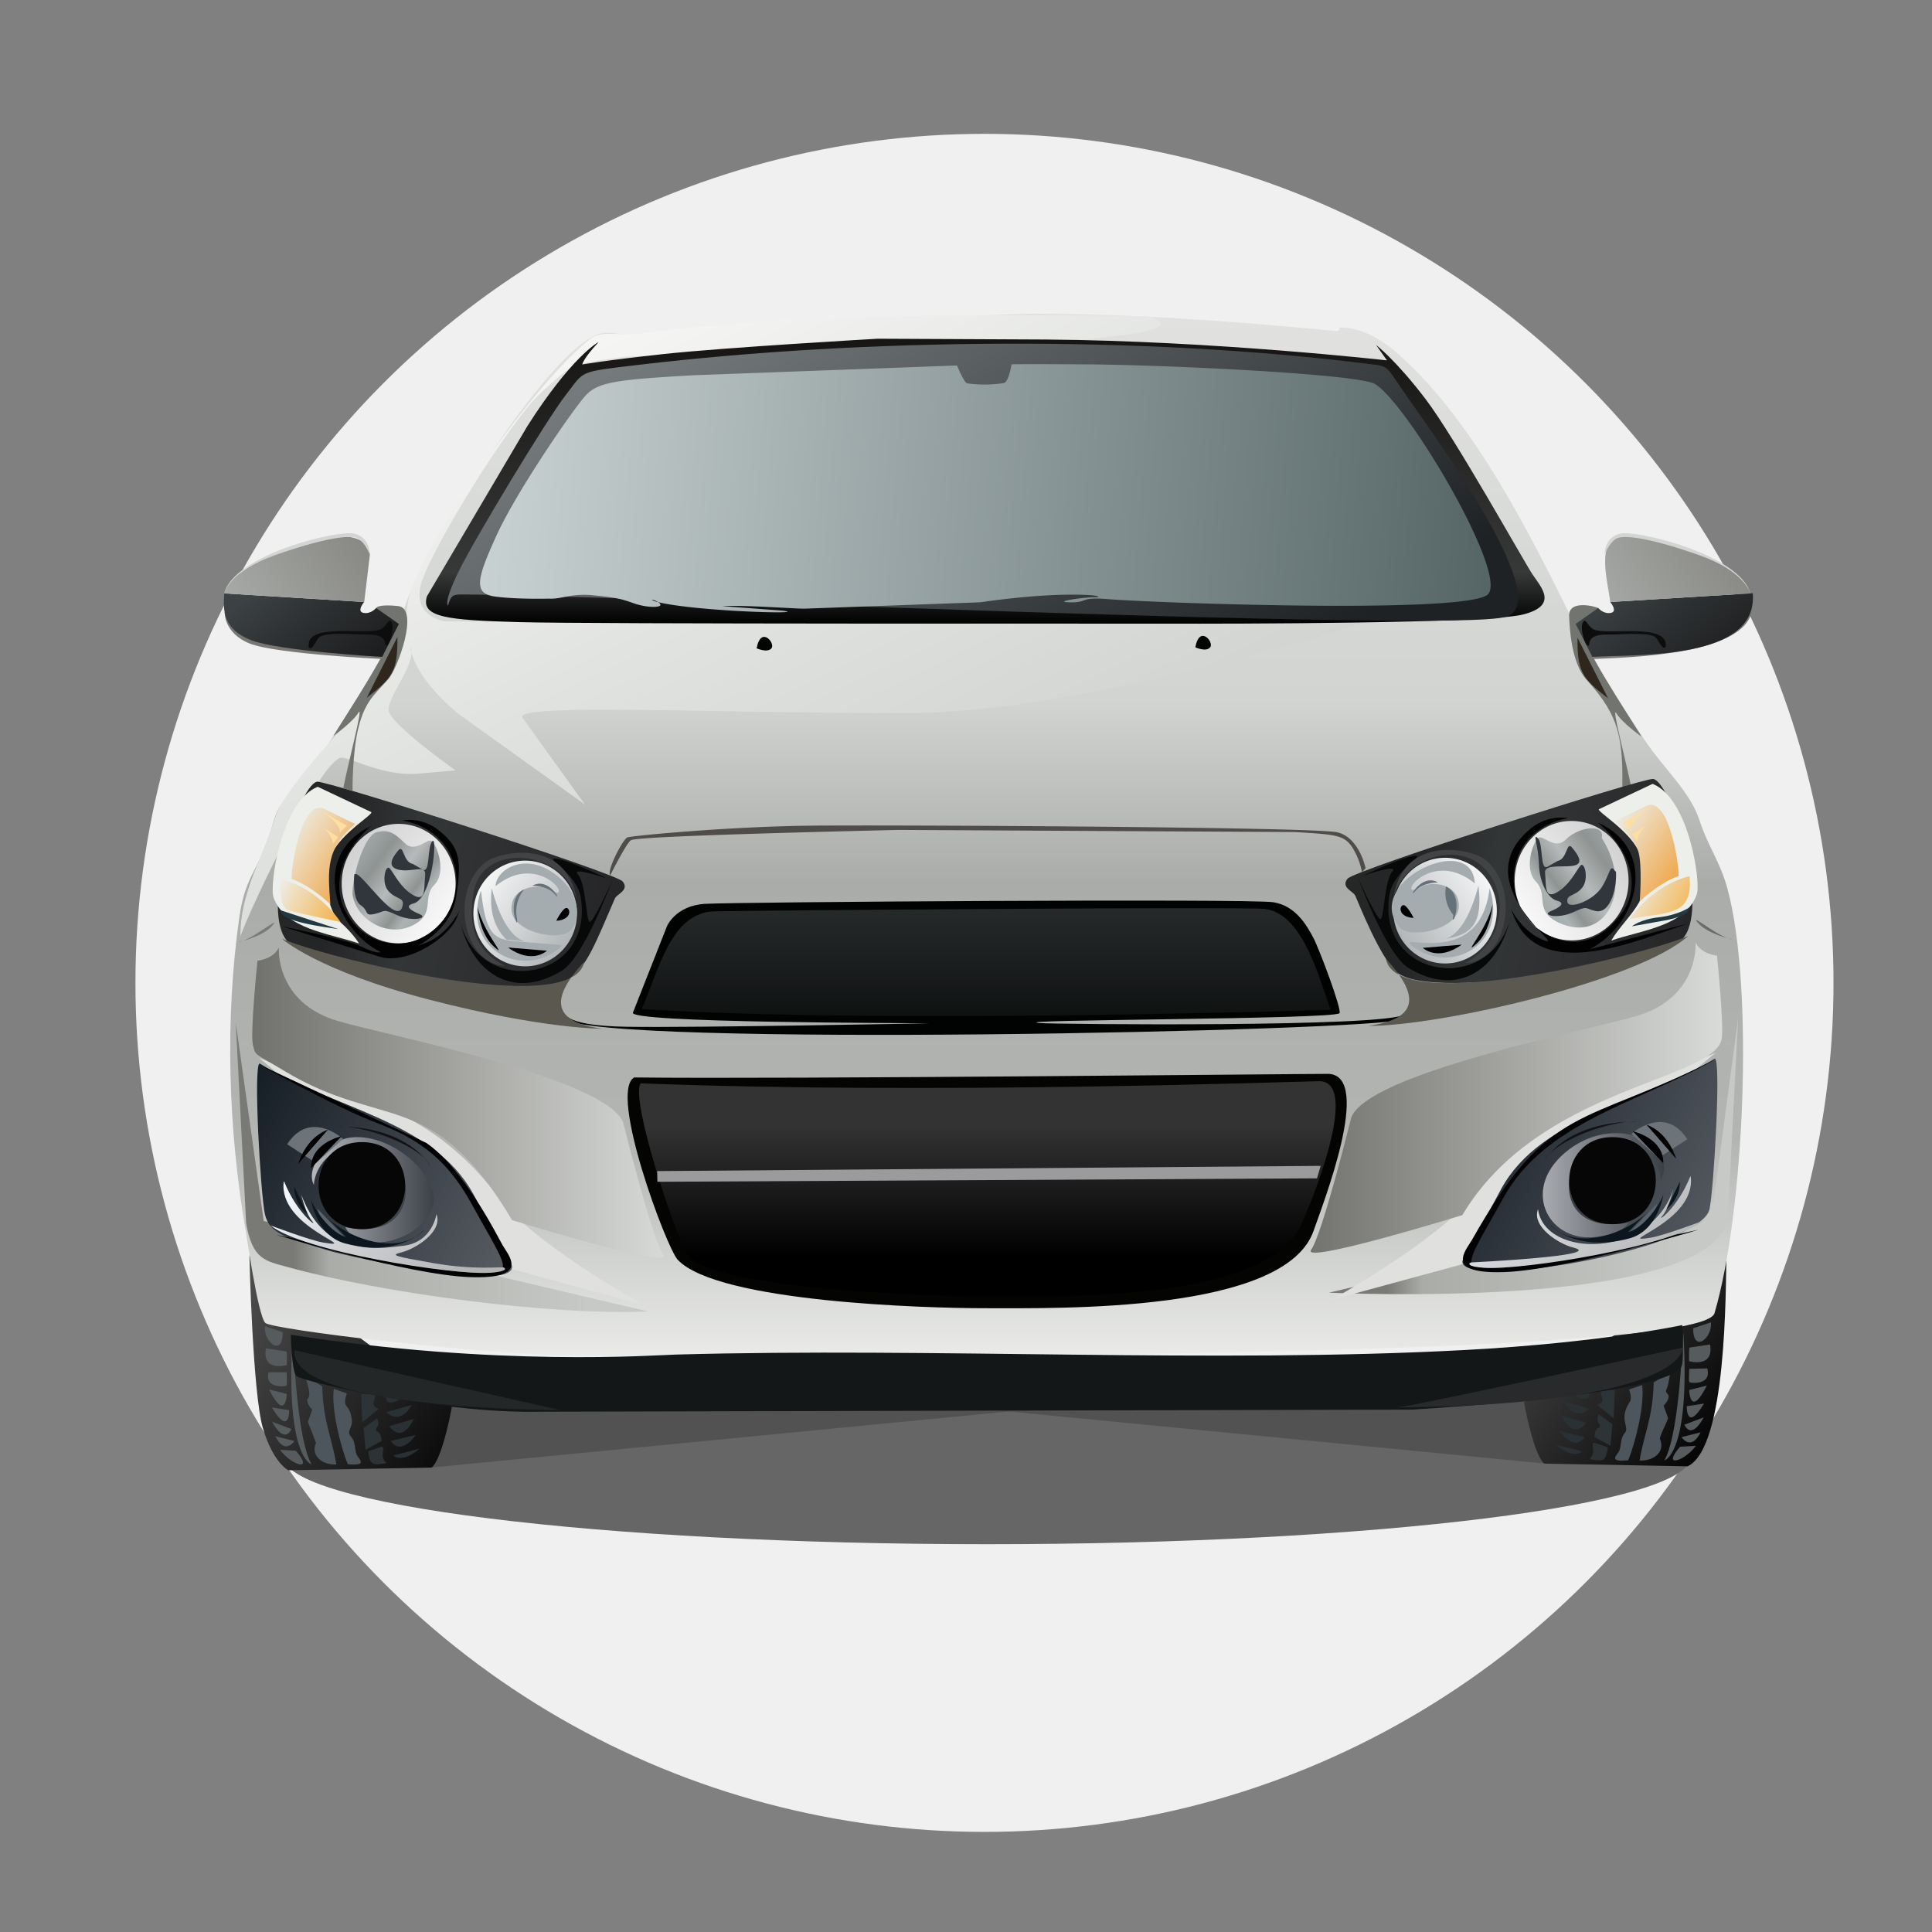 <svg xmlns="http://www.w3.org/2000/svg" xmlns:xlink="http://www.w3.org/1999/xlink" width="163.839" height="163.839" viewBox="0 0 43.349 43.349" shape-rendering="geometricPrecision" image-rendering="optimizeQuality" fill-rule="evenodd" xmlns:v="https://vecta.io/nano"><rect x="0" y="0" width="43.349" height="43.349" fill="#808080" stroke="none"/><defs><linearGradient id="A" x1="5.609" y1="24.879" x2="15.134" y2="24.879" xlink:href="#j"><stop offset="0" stop-color="#70706c"/><stop offset="1" stop-color="#dadcd9"/></linearGradient><linearGradient id="B" x1="22.209" y1="14.003" x2="22.209" y2="7.59" xlink:href="#j"><stop offset="0"/><stop offset=".18" stop-color="#373838"/><stop offset="1" stop-color="#161513"/></linearGradient><linearGradient id="C" x1="22.201" y1="30.589" x2="22.201" y2="7.037" xlink:href="#j"><stop offset="0" stop-color="#ecedeb"/><stop offset=".212" stop-color="#b2b5b1"/><stop offset=".459" stop-color="#aaaca9"/><stop offset=".631" stop-color="#d1d4d0"/><stop offset="1" stop-color="#e1e2e0"/></linearGradient><linearGradient id="D" x1="22.126" y1="22.983" x2="22.126" y2="20.34" xlink:href="#j"><stop offset="0" stop-color="#0e1010"/><stop offset="1" stop-color="#272a2b"/></linearGradient><linearGradient id="E" x1="34.03" y1="11.893" x2="10.461" y2="10.046" xlink:href="#j"><stop offset="0" stop-color="#536363"/><stop offset="1" stop-color="#cbd4d5"/></linearGradient><linearGradient id="F" xlink:href="#A" x1="29.167" y1="24.767" x2="38.692" y2="24.767"/><linearGradient id="G" x1="6.86" y1="26.584" x2="10.01" y2="26.584" xlink:href="#j"><stop offset="0" stop-color="#bbbdc2"/><stop offset="1" stop-color="#30353c"/></linearGradient><linearGradient id="H" x1="38.008" y1="20.537" x2="36.559" y2="19.747" xlink:href="#j"><stop offset="0" stop-color="#f4b24a"/><stop offset="1" stop-color="#edefea"/></linearGradient><linearGradient id="I" xlink:href="#H" x1="7.652" y1="20.594" x2="6.224" y2="19.817"/><linearGradient id="J" xlink:href="#G" x1="34.161" y1="26.421" x2="37.595" y2="26.421"/><linearGradient id="K" x1="8.19" y1="11.455" x2="5.14" y2="13.46" xlink:href="#j"><stop offset="0" stop-color="#848581"/><stop offset="1" stop-color="#a7a9a6"/></linearGradient><linearGradient id="L" x1="7.573" y1="18.788" x2="10.314" y2="20.864" xlink:href="#j"><stop offset="0" stop-color="#ccc"/><stop offset="1" stop-color="#fefefe"/></linearGradient><linearGradient id="M" x1="5.781" y1="19.087" x2="14.176" y2="20.785" xlink:href="#j"><stop offset="0" stop-color="#262828"/><stop offset=".212" stop-color="#242526"/><stop offset=".412" stop-color="#333637"/><stop offset=".71" stop-color="#2c2d2f"/><stop offset="1" stop-color="#242426"/></linearGradient><linearGradient id="N" x1="31.182" y1="21.345" x2="33.663" y2="19.518" xlink:href="#j"><stop offset="0" stop-color="#a7acae"/><stop offset="1" stop-color="#fff"/></linearGradient><linearGradient id="O" x1="38.897" y1="32.385" x2="34.044" y2="28.6" xlink:href="#j"><stop offset="0"/><stop offset="1" stop-color="#4d4d4d"/></linearGradient><linearGradient id="P" xlink:href="#N" x1="13.024" y1="21.408" x2="10.544" y2="19.582"/><linearGradient id="Q" xlink:href="#M" x1="30.015" y1="19.107" x2="38.442" y2="20.812"/><linearGradient id="R" xlink:href="#L" x1="36.633" y1="18.724" x2="33.893" y2="20.801"/><linearGradient id="S" xlink:href="#K" x1="39.005" y1="11.723" x2="35.994" y2="13.703"/><linearGradient id="T" x1="5.439" y1="28.837" x2="10.294" y2="32.324" xlink:href="#j"><stop offset="0" stop-color="#4d4d4d"/><stop offset="1" stop-color="#0b0b0b"/></linearGradient><linearGradient id="U" x1="5.495" y1="24.963" x2="11.774" y2="27.931" xlink:href="#j"><stop offset="0" stop-color="#182027"/><stop offset="1" stop-color="#585d64"/></linearGradient><linearGradient id="V" xlink:href="#U" x1="32.516" y1="24.867" x2="38.812" y2="27.843"/><linearGradient id="W" x1="37.83" y1="19.605" x2="36.071" y2="18.465" xlink:href="#j"><stop offset="0" stop-color="#efa445"/><stop offset="1" stop-color="#edefea"/></linearGradient><linearGradient id="X" x1="22.249" y1="22.937" x2="13.636" y2="5.116" xlink:href="#j"><stop offset="0" stop-color="#c7cac6"/><stop offset=".561" stop-color="#e1e3e0"/><stop offset="1" stop-color="#fcfcfb"/></linearGradient><linearGradient id="Y" xlink:href="#W" x1="8.136" y1="19.668" x2="6.376" y2="18.528"/><linearGradient id="Z" x1="7.521" y1="26.046" x2="9.929" y2="29.078" xlink:href="#j"><stop offset="0" stop-color="#f3f7fc"/><stop offset=".329" stop-color="#d3d5d8"/><stop offset="1" stop-color="#b3b3b3"/></linearGradient><linearGradient id="a" x1="38.29" y1="15.198" x2="36.512" y2="12.922" xlink:href="#j"><stop offset="0" stop-color="#1d1e1f"/><stop offset=".51" stop-color="#2c2f31"/><stop offset="1" stop-color="#3c4143"/></linearGradient><linearGradient id="b" xlink:href="#a" x1="7.828" y1="15.118" x2="6.122" y2="12.934"/><linearGradient id="c" xlink:href="#Z" x1="34.373" y1="25.934" x2="36.78" y2="28.967"/><linearGradient id="d" x1="18.815" y1="5.079" x2="26.121" y2="16.659" xlink:href="#j"><stop offset="0" stop-color="#757a7c"/><stop offset="1" stop-color="#1e2224"/></linearGradient><linearGradient id="e" x1="6.587" y1="26.235" x2="13.249" y2="26.235" xlink:href="#j"><stop offset="0" stop-color="#797975"/><stop offset=".122" stop-color="#a9aca7"/><stop offset="1" stop-color="#c6c9c5"/></linearGradient><linearGradient id="f" xlink:href="#e" x1="31.114" y1="26.03" x2="37.725" y2="26.03"/><linearGradient id="g" x1="36.437" y1="19.099" x2="34.402" y2="20.601" xlink:href="#j"><stop offset="0" stop-color="#9da5a4"/><stop offset=".2" stop-color="#8f9493"/><stop offset=".451" stop-color="#b6baba"/><stop offset=".659" stop-color="#8f9493"/><stop offset=".769" stop-color="#aab3b2"/><stop offset="1" stop-color="#9da5a4"/></linearGradient><linearGradient id="h" xlink:href="#g" x1="8.056" y1="19.164" x2="9.845" y2="20.485"/><linearGradient id="i" x1="22.329" y1="25.238" x2="22.329" y2="28.209" xlink:href="#j"><stop offset="0" stop-color="#333"/><stop offset="1"/></linearGradient><linearGradient id="j" gradientUnits="userSpaceOnUse"/></defs><circle cx="22.089" cy="22.053" r="19.05" fill="#f0f0f0"/><path d="M22.15 34.648c8.723 0 15.794-.883 15.794-1.972s-7.07-1.972-15.794-1.972-15.794.883-15.794 1.972 7.07 1.972 15.794 1.972z" fill="#666"/><g fill="#525252"><path d="M22.785 31.655L9.682 32.927l.424-1.4z"/><path d="M21.564 31.566l13.103 1.273-.424-1.4z"/></g><path d="M38.738 28.085c-.02.9.007 4.4-.872 4.815l-3.214-.06c-.208-.16-.406-1.075-.456-1.377l4.542-3.378z" fill="url(#O)"/><path d="M35.5 32.568l-.588-.152s.367.338.588.152zm.056-.325l-.558-.134s.323.487.558.134zm.032-.32l-.553-.164s.25.58.553.164zm.07-.316l-.57-.164s.226.474.57.164zm.003-.344c.013.25-.305.073-.4 0h.4z" fill="#293134"/><g fill="#2c3437"><path d="M36.23 31.192l-.024.63-.37-.3c.226-.088.06-.185.083-.325l.31-.006z"/><path d="M35.87 31.735l.308.22-.045.484-.36-.197c.03-.28.12-.157.125-.248.003-.066-.102-.066-.027-.26z"/></g><path d="M36.075 32.476s-.024.23-.1.272-.314-.01-.314-.01c.18-.162.007-.326.104-.37l.308.107z" fill="#2d3235"/><g fill="#4c565c"><path d="M36.535 32.757c.168-.41.37-1.25.31-1.68l-.293.1s.075.188.02.27c-.267.4.003.568-.116.705s-.06.32-.15.442-.15.203.227.173z"/><path d="M37.105 31.024c-.022.792-.207 1.1-.317 1.747.304.013.585-.184.457-.484-.02-.046.174-.407.182-.47l-.1-.278c.063-.057.152-.194.096-.254s-.05-.075-.018-.146.072-.35.072-.35l-.382.233z"/></g><g fill="#565c5e"><path d="M37.77 29.9c-.04.638-.126 2.354-.427 2.867 0 0 .59-.13.427-2.867z"/><path d="M38.052 32.44c-.27.36-.775.5-.355.02l.355-.02zm.105-.303l-.427.108s.207.33.427-.108zm.07-.335l-.433.164s.14.37.433-.164z"/><path d="M38.234 31.492l-.388.06s-.012.6.388-.06zm.063-.404l-.397.1s.02.65.397-.1zm0-.385l-.394.01s-.018.28.003.3.505.078.4-.308zm.073-.537l-.46.07c-.018-.006-.012.305-.012.305s.56.167.472-.373z"/><path d="M38.387 29.67l-.397.134c0 .58.443.206.397-.134z"/></g><path d="M5.596 28.173s.072 3.07.3 3.86.574.956.574.956l3.214-.06c.208-.16.406-1.075.456-1.377l-4.542-3.378z" fill="url(#T)"/><path d="M8.825 32.656l.588-.152s-.367.338-.588.152zm-.057-.326l.56-.134s-.323.487-.56.134zM8.735 32l.552-.164s-.25.58-.552.164zm-.068-.315l.57-.164s-.226.474-.57.164zm-.002-.345c-.013.25.306.073.4 0h-.4z" fill="#293134"/><g fill="#2c3437"><path d="M8.104 31.28l.024.63.37-.3c-.226-.088-.06-.185-.083-.325l-.31-.006z"/><path d="M8.465 31.823l-.308.22.045.484.36-.197c-.03-.28-.12-.157-.126-.248-.003-.066.102-.066.027-.26z"/></g><path d="M8.26 32.564c.033.312.122.325.412.263-.18-.162-.007-.326-.105-.37l-.308.107z" fill="#2d3235"/><g fill="#4c565c"><path d="M7.8 32.844c-.168-.41-.37-1.252-.31-1.68l.293.1s-.075.188-.02.27.1.1.13.308-.137.257-.015.397.06.32.15.442.15.203-.227.173z"/><path d="M7.23 31.112c.022.792.207 1.1.317 1.747-.304.013-.585-.184-.457-.484l-.096-.254-.087-.215.1-.278c-.063-.057-.152-.194-.096-.254.082-.086-.032-.343-.054-.496l.382.233z"/></g><g fill="#565c5e"><path d="M6.564 29.988c.04.638.126 2.354.427 2.867 0 0-.59-.128-.427-2.867z"/><path d="M6.282 32.53c.27.36.775.5.355.02l-.355-.02zm-.105-.305l.427.107s-.207.33-.427-.107zm-.072-.325l.433.164s-.14.37-.433-.164z"/><path d="M6.1 31.58l.388.06s.012.6-.388-.06zm-.063-.404l.397.1s-.02.65-.397-.1zm0-.386h.394s.018.28-.003.3-.505.078-.4-.308zm-.072-.537l.46.07c.018-.006.012.305.012.305s-.56.167-.472-.373z"/><path d="M5.947 29.758l.397.134c0 .58-.443.206-.397-.134z"/></g><path d="M5.513 27.6s.275 1.942.442 2.085 4.713.705 6.947.73c2.01.02 25.24.165 25.567-.95.67-2.277.89-7.303.293-9.516-.167-.62-.43-.932-.633-1.553s-.788-1.147-1.195-1.744L35.75 14.87c-1.113-2.263-2.504-5.3-4.42-6.965-.73-.633-1.278-.55-1.278-.55s.018.066-.057.072-3.572-.388-6.762-.388c-1.664 0-8.316.6-9.143.475-.128-.02-.352-.048-.493-.048-1.13 0-4.132 5.006-4.486 6.07-.33.994-1.852 3.477-2.587 4.265-.412.442-.293.43-.538 1.1s-.496.836-.615 1.673c-.328 2.297-.25 4.755.14 7.04z" fill="url(#C)"/><path d="M14.2 22.724l.765-1.942s.19-.46.848-.502 12.246-.12 12.76-.036.76.544.896.8.65 1.63.585 1.69c-.156.142-7.57.14-6.738.22.31.03 7.88.1 8.196-.197s.19-.43.19-.43.12.352-.245.544c-.508.267-18.113.634-18.787-.012-.293-.28-.155-.364-.084-.257s-.03.412 1.476.436 6.792-.078 6.792-.078c-.592-.008-6.744-.008-6.654-.24z" fill="#010202"/><path d="M5.383 21.033C5.672 20.24 7.23 17 7.665 17c.203 0 .968.43 1.72.358l.836-.072s-1.505-1.063-1.505-1.362.538-.932.514-1.302-.18.382 1.063 1.4l2.832 2.03-1.4-1.947c-.287-.346 4.827-.084 8.745-.107s10.06-2.007 10.06-2.007l-20.537-.048s-.705-.084-.562-.777 2.007-3.728 2.712-4.36.61-.633 1.792-.788c1.16-.152 14.143-.163 11.825-.924 0 0-5.554-.085-8.3.097s-2.96.314-3.358.31-.646-.055-.86.106c-1.176.9-3.676 4.392-4.064 5.79-.123.443-.045 1.446-.57 1.96-.54.527-2.237 2.343-2.418 2.937-.278.913-.812 1.743-.795 2.726z" fill="url(#X)"/><path d="M14.396 22.64c.378-.828.638-2.163 1.63-2.192.61-.018 11.923-.107 12.353-.054.86.107 1.22 1.556 1.476 2.264 0 0-10.156.325-15.46-.018z" fill="url(#D)"/><path d="M6.525 29.95s.018.8.12.92 3.03.794 5.155.806l19.892-.048c.9-.06 5.85-.362 6.045-.992.048-.155.008-.905.008-.905s-1.803.396-4.884.56c-5.647.303-11.917-.06-17.7.102-.484.013-4 .278-8.635-.445z" fill="#131718"/><path d="M6.61 30.296l5.968 1.344s-6.105 0-5.968-1.344z" fill="#232728"/><path d="M31.333 31.58c0 .05 6.427-1.344 6.427-1.344s.096 1.278-6.427 1.344z" fill="#282a2c"/><path d="M5.29 22.948l.233 4.5c.143.818.43.842.926.98 2.116.586 5.9 1.093 8.094.998l-8.626-2.03-.627-4.447z" fill="url(#e)"/><path d="M5.793 23.728c2.4 1.006 3.843 1.1 5.436 3.184.777 1.016 3.2 2.365 3.2 2.365l-2.94-.8-5.687-4.75z" fill="#e0e1df"/><path d="M5.826 23.862c1.607 1 3.88 1.274 4.79 2.92l.872 1.62c.1.63-3.73-.225-4.074-.33-.938-.28-1.372-.38-1.47-.83s-.263-3.333-.12-3.38z" fill="url(#U)"/><path d="M5.84 23.898s1.665.938 2.634 1.305 1.58.854 2.094 1.786.79 1.336.7 1.487-1.04.096-2.037-.114l-3.04-.657s2.97.9 4.35.95.86-.496.735-.717-.874-1.72-1.71-2.293L5.84 23.897z" fill="#020204"/><path d="M6.366 26.508c-.133 1.03 1.782 1.514.9 1.374-.305-.048-1.196-.387-1.196-.387.697.577 4.052 1.12 4.934 1.062.396-.026.35-.107.288-.12s-.68.06-1.57-.096-.967-.178-.717-.24c.32-.078.938-.468.788-.86 0 0-.084.627-.735.71s-.938.084-1.493-.15-.806-1-.806-1 .096.424.245.597-.34-.167-.627-.884z" fill="url(#Z)"/><path d="M7.123 27.12l.6.63s-.544-.277-.6-.63z" fill="#5b646c"/><path d="M7.75 27.537c.245.548 1.465.438 1.91-.34.38-.662-.81-1.802-1.8-1.673-.49.064-1.024.652-.818 1.063 0 0 .006-.56.657-.848 1.492-.657 2.198 2.207.06 1.798z" fill="url(#G)"/><path d="M8.12 25.626c1.296 0 1.296 1.953 0 1.953s-1.296-1.953 0-1.953z" fill="#060606"/><path d="M6.442 25.674l.65.42.605-.54s-.74-.674-1.254.12z" fill="#6c7479"/><path d="M7.357 25.348l-.664.762s.158-.58.664-.762zm-.377.862l.684-.717s-.696.15-.684.717z" fill="#000001"/><g fill="#0b161f"><path d="M6.6 26.623l.3.618s-.302-.206-.3-.618z"/><path d="M6.98 26.92c.106.286.492.778.787.836l-.467-.477c.505.522 1.617.903 2.186.344.163-.16-.425.633-1.747.275-.64-.173-.76-.977-.76-.977z"/></g><path d="M7.56 25.273c.555-.032 1.894.413 2.106.917 0 0-.43-.908-2.106-.917z" fill="#111117"/><path d="M39 22.837l-.233 4.5c-.33 1.885-7.385 1.734-8.948 1.667l8.626-2.03.555-4.137z" fill="url(#f)"/><path d="M38.51 23.616c-2.4 1.007-3.843 1.1-5.436 3.184-.777 1.016-3.2 2.365-3.2 2.365l2.94-.8 5.687-4.75z" fill="#e0e1df"/><path d="M38.476 23.75c-1.607 1-3.88 1.274-4.79 2.92l-.872 1.62c-.105.67 5.346-.24 5.543-1.16.097-.45.263-3.333.12-3.38z" fill="url(#V)"/><path d="M38.46 23.786c-1.695.955-3.79 1.39-4.728 3.09-.514.932-.79 1.336-.7 1.487s1.04.096 2.037-.114l3.04-.657s-2.97.9-4.35.95-.86-.496-.735-.717c1.747-3.1 2.468-2.535 5.434-4.042z" fill="#020204"/><path d="M37.935 26.397c.133 1.03-1.782 1.514-.9 1.374.305-.048 1.196-.387 1.196-.387-.697.577-4.052 1.12-4.934 1.062-.396-.026-.35-.107-.288-.12.003-.001 3.06-.146 2.288-.335-.32-.078-.938-.468-.788-.86.148 1.108 2.53 1.112 3.035-.448 0 0-.096.424-.245.597s.34-.167.627-.884z" fill="url(#c)"/><path d="M37.178 27.008l-.6.63s.544-.277.6-.63z" fill="#5b646c"/><path d="M36.55 27.426s-.116.26-.76.33c-1.09.117-1.703-1.14-.568-1.977 1.086-.802 2.442-.1 2.043.7 0 0-.006-.56-.657-.848-1.492-.657-2.198 2.207-.06 1.798z" fill="url(#J)"/><path d="M36.18 25.514c-1.296 0-1.296 1.953 0 1.953s1.296-1.953 0-1.953z" fill="#060606"/><path d="M37.86 25.562l-.65.42-.605-.54s.74-.674 1.254.12z" fill="#6c7479"/><path d="M36.944 25.236l.664.762s-.158-.58-.664-.762zm.376.864l-.684-.717s.696.15.684.717z" fill="#000001"/><g fill="#0b161f"><path d="M37.692 26.512l-.3.618s.302-.206.3-.618z"/><path d="M37.32 26.808c-.106.286-.492.78-.787.836l.467-.477c-.505.522-1.617.903-2.186.344-.163-.16.425.633 1.747.275.64-.173.76-.977.76-.977z"/></g><path d="M36.742 25.162c-.555-.032-1.894.413-2.106.917 0 0 .43-.908 2.106-.917z" fill="#111117"/><path d="M38.044 21.147s.096 1.23-1.326 1.65c-1.1.324-6.08 1.292-6.404 2.294 0 0-.645 2.604-.896 2.95s3.393-.777 3.393-.777c1.703-2.86 5.58-3.008 5.815-3.934.066-.257-.102-1.888-.102-1.888s-.352-.03-.48-.296z" fill="url(#F)"/><path d="M6.257 21.26s-.096 1.23 1.326 1.65c1.1.323 6.08 1.292 6.404 2.294 0 0 .645 2.604.896 2.95s-3.393-.777-3.393-.777c-1.785-2.998-2.877-2.004-5.11-3.348-.705-.424-.64-.33-.705-.585s.102-1.888.102-1.888.352-.03.48-.296z" fill="url(#A)"/><path d="M14.232 24.174c-.588.323.723 3.825.974 4.092.9.954 5.587 1.087 6.88 1.087 1.69 0 6.756.107 7.39-1.744.194-.566 1.336-3.464.336-3.514-.12-.006-12.226.122-15.58.08z" fill="#040403"/><path d="M14.378 24.307c-.263.3.824 3.59 1.072 3.877.658.762 5.678.908 6.7.908 1.675 0 6.192.108 7.02-1.565.225-.455 1.383-3.28.424-3.268-.502.006-8.644.305-15.206.048z" fill="url(#i)"/><path d="M14.745 26.276l14.887-.117-.082.28-14.8.077z" fill="#9b9b9e"/><path d="M7.11 17.54c.167-.048 6.7 2.04 6.86 2.237s-.13.28-.173.382c-.822 1.89-.8 2.217-3.106 1.93-.865-.108-3.84-.58-4.223-.95-.645-.625.196-3.472.642-3.6z" fill="url(#M)"/><path d="M7.132 17.655l1.2.567c.042.054-.642.45-.88.917s-.12 1.278.18 1.547.424.484.424.484c-.67-.232-1.663-.32-1.918-1.033-.1-.25.167-2.15.986-2.482z" fill="#edefea"/><path d="M6.3 19.725s-.063.63.173.7 1.168.263 1.168.263-.466-.744-1.34-.962z" fill="url(#I)"/><path d="M6.54 19.72c.003-.33.226-1.81.738-1.57l.693.34c-.655.546-.62.998-.558 1.8 0 0-.428-.415-.873-.57z" fill="url(#Y)"/><g fill="#ffdfa0"><path d="M7.262 18.225l.517.3-.158.164s.08-.143-.358-.454z"/><path d="M7.268 18.578l.317.203-.117.16s.03-.128-.2-.364z"/></g><path d="M8.944 18.485c.706 0 1.278.6 1.278 1.34s-.572 1.34-1.278 1.34-1.278-.6-1.278-1.34.572-1.34 1.278-1.34z" fill="url(#L)"/><path d="M7.916 20.104c.096.526.76.932 1.32.67s.22-.627.508-.92.054-.902-.054-.98-.37.28-.61.042-.365-.302-.61-.25c-.34.07-.602 1.185-.556 1.44z" fill="url(#h)"/><path d="M7.95 19.61s-.057.567.14.698.072.257.323.197.16-.125.5.03.717.066.502-.024-.346-.185-.137-.24c.42-.108.543-1.522.424-1.398-.125.13-.042.723-.215.64l-.227-.13c-.215-.036-.203-.442-.317-.31s-.293.376.006.442.62-.137.59.13.024.603-.263.442-.442-.5-.532-.603-.197.305-.036.5.358.143.33.317c-.1.583-.982-.832-1.078-.68z" fill="#31363c"/><path d="M8.34 18.527c-1.32.597-.927 2.262.203 2.837 0 0-.104.044-.424-.12s-1.78-.454-1.78-.454l2.192.68c.62.18 1.56-.436 1.726-.9s-.048.33-.693.58.514-.102.663-.986.072-1.153-.346-1.505-.854-.25-.854-.25c1.54.294 1.555 2.12.383 2.656-1.203.55-2.725-1.09-1.07-2.548z" fill="#020202"/><path d="M11.784 19.31c.642 0 1.162.53 1.162 1.186s-.52 1.186-1.162 1.186-1.162-.53-1.162-1.186.52-1.186 1.162-1.186z" fill="url(#P)"/><g fill="#a4acb0"><path d="M10.784 20c-.415 1.275.874 1.946 1.708 1.32.215-.16.12-.102-.597-.173s-.972.04-1.1-1.147zm.334-.117c1.018-.827 1.838.45 1.2.078-.245-.143-.86-.066-.842.448s1.105.735 1.338.454.2-.884-.436-1.302-1.242-.05-1.26.323z"/><path d="M11.034 19.936c-.05.424.012.833.328 1.145l.48.05s-.478.053-.807-1.196z"/></g><path d="M10.718 20.36s.03.582.365.88-.23-.293-.365-.88z"/><path d="M11.4 21.26l.872.072s-.332.317-.872-.072zm1.08-.6s.164-.33.248-.284.075.266-.248.284z"/><path d="M11.943 19.874s.344-.006.514.2-.137-.418-.514-.2zm-.18.08s-.237.253-.166.64-.293-.424.166-.64z" fill="#66727a"/><path d="M10.315 20.647c.26 1.175 1.184 1.808 2.288 1.135.5-.3 1.123-2 1.123-2s-.43.962-.502.9-.084-.872-.257-1.063.663.096.663.096-.908-.436-1.165-.448.478.31.568.884c.29 1.863-2.257 2.27-2.718.508z" fill="#070909"/><path d="M36.402 17.762c.01-1.148-.032-1.667-.8-2.505-.345-.377-.386-1.168-.395-1.438-.013-.38.62-.204.653-.175.078.066-.323.19-.394.37-.11.272 1.163 2.164 1.364 2.513 0 0-.43-.304-.564-.524-.123-.2.25 1.2.342 1.7l-.207.06z" fill="#727470"/><path d="M36.082 15.67l-.687-1.362c-.007.763.105.912.687 1.362z" fill="#2f271e"/><path d="M12.942 20.207c-.26-1.146-2.138-1.344-2.32-.164-.115.744.03 1.27.705 1.63-.95-.046-1.245-1.698-.43-2.33.293-.227 1.822-.574 2.046.863z" fill="#424344"/><path d="M6.32 21.058s.788.717 3.32 1.374 3.87.65 3.87.65c-1.198-.164-1.116-.73-.4-1.507-.24 1.33-5.963-.134-6.792-.517z" fill="#5a584f"/><path d="M5.338 21.14s.556-.116.774-.373-.505.36-.774.373z" fill="#7a7a7a"/><path d="M6.305 20.427l1.285.42c-.194-.033-1.348-.164-1.285-.42z" fill="#223942"/><path d="M37.096 17.478c-.167-.048-6.7 2.04-6.86 2.237s.125.28.173.382.573 1.446.95 1.732c.865.66 5.896-.284 6.38-.753.645-.625-.196-3.472-.642-3.6z" fill="url(#Q)"/><path d="M37.075 17.59l-1.2.567c-.042.054.642.45.88.917.517 1.01-.254 1.432-.603 2.03.67-.232 1.663-.32 1.918-1.033.1-.25-.167-2.15-.986-2.482z" fill="#edefea"/><path d="M37.908 19.66c.092.924-.528.792-1.34.962 0 0 .466-.744 1.34-.962z" fill="url(#H)"/><path d="M37.666 19.655c-.003-.33-.226-1.81-.738-1.57l-.693.34s.434.36.526.683.03 1.117.03 1.117.428-.415.873-.57z" fill="url(#W)"/><g fill="#ffdfa0"><path d="M36.945 18.162l-.517.3.158.164s-.08-.143.358-.454z"/><path d="M36.94 18.514l-.317.203.117.16s-.03-.128.2-.364z"/></g><path d="M35.263 18.42c-.706 0-1.278.6-1.278 1.34s.572 1.34 1.278 1.34 1.278-.6 1.278-1.34-.572-1.34-1.278-1.34z" fill="url(#R)"/><path d="M35.938 18.8c.724 1.14.096 2.398-.968 1.9-.56-.263-.22-.627-.508-.92s-.054-.902.054-.98.37.28.61.042c.307-.307.895-.36.812-.042z" fill="url(#g)"/><path d="M36.257 19.545c.03.3-.102.98-.463.895-.25-.06-.16-.125-.5.03s-.717.066-.502-.024.346-.185.137-.24-.388-.418-.4-.824-.15-.705-.024-.574.042.723.215.64l.227-.13c.215-.036.203-.442.317-.31.623.72-.635.232-.597.574.03.27-.024.603.263.442s.442-.5.532-.603.197.305.036.5-.358.143-.33.317.573-.024.77-.33.18-.555.307-.352z" fill="#31363c"/><path d="M35.867 18.463c1.32.597.927 2.262-.203 2.837.01.004 1.967-.526 2.204-.573-1.044.333-3.332 1.384-3.92-.21-.167-.454.048.33.693.58.57.222-1.782-1.256-.317-2.49.418-.352.854-.25.854-.25-1.54.294-1.555 2.12-.383 2.656.724.33 1.28-.08 1.614-.553s.317-1.237-.544-1.995z" fill="#020202"/><path d="M32.423 19.246c-.642 0-1.162.53-1.162 1.186s.52 1.186 1.162 1.186 1.162-.53 1.162-1.186-.52-1.186-1.162-1.186z" fill="url(#N)"/><g fill="#a4acb0"><path d="M33.423 19.927c.415 1.275-.874 1.946-1.708 1.32-.543-.407 1.484.594 1.708-1.32zm-.333-.107c-1.018-.827-1.838.45-1.2.078.245-.143.86-.066.842.448s-1.105.735-1.338.454c-.822-1 1.637-2.17 1.696-.98z"/><path d="M33.172 19.873c.09.775-.078 1.12-.807 1.196 0 0 .478.053.807-1.196z"/></g><path d="M33.49 20.297s-.03.582-.365.88.23-.293.365-.88z"/><path d="M32.796 21.196l-.872.072s.332.317.872-.072zm-1.078-.6s-.164-.33-.248-.284-.075.266.248.284z"/><path d="M32.264 19.8s-.344-.006-.514.2.137-.418.514-.2zm.18.09a.78.78 0 0 0 .166.641c-.072.388.293-.424-.166-.64z" fill="#66727a"/><path d="M33.892 20.584c-.26 1.175-1.184 1.808-2.288 1.135-.5-.3-1.123-2-1.123-2s.43.962.502.9.084-.872.257-1.063-.663.096-.663.096.908-.436 1.165-.448-.478.31-.568.884c-.29 1.863 2.257 2.27 2.718.508z" fill="#070909"/><path d="M31.265 20.143s.17-.75.995-.93c1.443-.314 1.95 1.682.62 2.395.95-.046 1.245-1.698.43-2.33-.293-.227-1.822-.574-2.046.863z" fill="#424344"/><path d="M37.886 20.994c-1.117 1.016-5.588 2.032-7.19 2.025 1.198-.164 1.116-.73.4-1.507.24 1.33 5.963-.134 6.792-.517z" fill="#5a584f"/><path d="M38.87 21.078s-.556-.117-.774-.373.505.36.774.373z" fill="#6b6b6b"/><path d="M37.902 20.363s-.252.17-.68.218-.606.203-.606.203l.74-.132c.283-.054.58-.146.544-.3z" fill="#223942"/><path d="M13.69 19.644s.356-.713.463-.79 2.963-.16 5.997-.233l8.89.048c.956.054 1.117.072 1.3.34a1.65 1.65 0 0 1 .22.56l.08-.088s-.137-.687-.633-.806-9.862-.167-11.75-.15-4.068.227-4.176.263-.498.8-.38.857z" fill="#4f4c49"/><path d="M7.91 17.747s-.008-.874.135-1.43.32-.697.664-1.075c.207-.226.71-1.587.226-1.643-.102-.012-.406-.036-.484.03s.323.19.394.37c.11.272-1.164 2.164-1.365 2.513 0 0 .43-.304.564-.524.123-.2-.25 1.2-.342 1.7l.207.06z" fill="#727470"/><path d="M8.23 15.654l.687-1.362c.007.763-.105.912-.687 1.362z" fill="#2f271e"/><path d="M16.977 14.546s.248.113.335-.003-.242-.508-.335.003zm9.843-.022s.248.114.335-.003-.242-.508-.335.003z" fill="#030404"/><path d="M8.547 14.784s-2.35-.11-2.942-.344-.565-.713-.565-.713 3.647.653 3.507 1.057z" fill="#787774"/><path d="M5.03 13.314l3.14.193s-.18.215-.012.245.28-.11.28-.11L8.95 14l-.375.74s-2.3-.133-2.93-.372-.644-.653-.614-1.053z" fill="url(#b)"/><path d="M8.172 13.507l.127-1.062c-.1-1.036-3.13.13-3.268.87l3.14.193z" fill="url(#K)"/><path d="M5.03 13.314s.108-.492 1.14-.857 1.702-.478 1.87-.37.257.358.257.358.018-.382-.346-.472-2.688.466-2.922 1.34z" fill="#d3d5d3"/><path d="M6.928 14.51c-.077-.567 1.366-.232 1.628-.397.146-.093.17-.274.235-.14s-.06.523-.124.516.065-.252-.4-.252-1.03-.072-1.138.1-.137.248-.212.182z" fill="#0c0d0c"/><path d="M35.754 14.786c.767-.036 3.51-.08 3.562-1.158 0 0-3.702.754-3.562 1.158z" fill="#787774"/><path d="M39.337 13.31l-3.208.197s.18.215.012.245-.28-.11-.28-.11l-.508.357.375.74c1.067-.062 3.72.068 3.6-1.43z" fill="url(#a)"/><path d="M36.13 13.508c-.06-.507-.4-1.6.47-1.496.597.064 2.54.603 2.672 1.303l-3.14.193z" fill="url(#S)"/><path d="M39.27 13.315s-.108-.492-1.14-.857-1.702-.478-1.87-.37-.257.358-.257.358-.018-.382.346-.472 2.688.466 2.922 1.34z" fill="#d3d5d3"/><path d="M37.373 14.512c.077-.567-1.366-.232-1.628-.397-.146-.093-.17-.274-.235-.14s.06.523.124.516-.065-.252.4-.252 1.03-.072 1.138.09.137.248.212.182z" fill="#0c0d0c"/><path d="M13.416 7.683s-.594.323-1.586 1.882l-2.252 3.817c-.137.466.43.532 2.08.577s13.214.03 14.564.034 7.133-.001 7.945-.204.41-.615.218-.902-1.735-3.06-2.4-3.934-1.11-1.213-1.11-1.213l.245.346s-3.89-.44-7.652-.468L19.693 7.6s-3.453.197-4.796.343-1.833.235-1.833.235.02-.13.353-.486z" fill="url(#B)"/><path d="M10.053 13.59s-.12-.042.245-.782 1.97-3.4 2.4-3.95.245-.508 1.66-.675c5.05-.597 11.273-.652 16.296-.024.43.054.436.024.675.388.485.74 3.67 4.94 2.457 5.293-1.246.362-20.25-.502-23.427-.502-.218 0-.242.04-.308.25z" fill="url(#d)"/><path d="M12.3 13.43c.3.024.502-.126 1.022-.072s.59.07.91.182.73.1.538-.027-.358-.003.777.117 2.55.137 2 .07l-1.338-.1c.5-.027 1.646.06 1.84.057l3.943-.143s.944-.143 1.78-.167 1.02.054.77.054-.956.107-.532.114.197-.126.848-.072c1.008.083 7.946.336 8.512-.095.52-.396-1.775-4.27-2.515-4.73-.364-.227-4.707-.43-6.416-.442s-1.744 0-1.744 0-.054.376-.167.418a2.8 2.8 0 0 1-.836.006c-.072-.042-.22-.4-.22-.4l-5.92.22c-1.708.096-2.127.155-2.4.442s-1.553 2.15-2.007 3.142-.526 1.314-.042 1.38 1.198.048 1.198.048z" fill="url(#E)"/></svg>